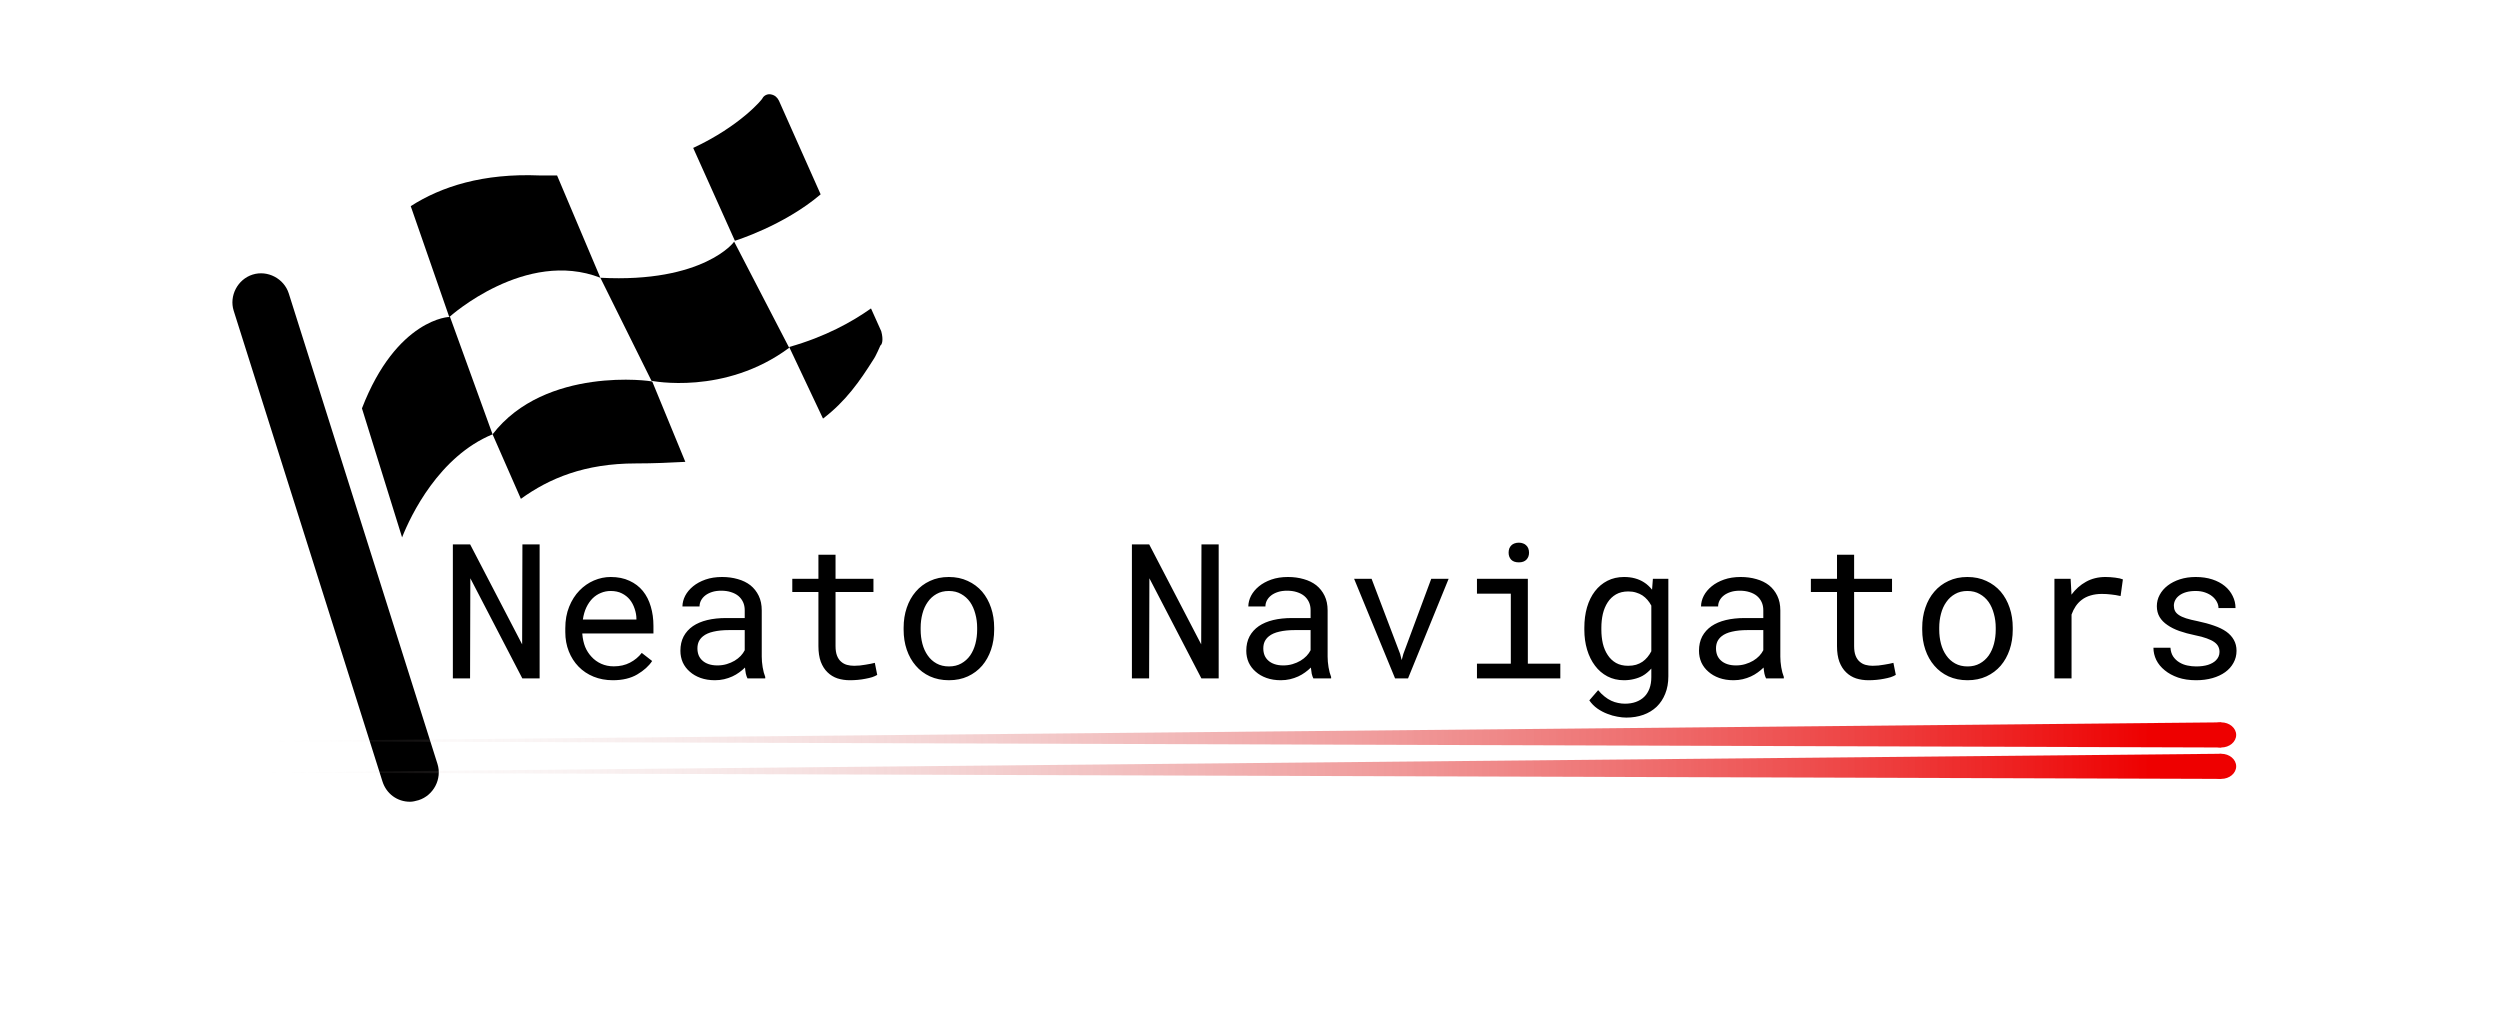 <svg width="398" height="163" viewBox="0 0 398 163" fill="none" xmlns="http://www.w3.org/2000/svg">
<path d="M85.908 108V86.672H83.169L83.125 102.58L74.849 86.672H72.095V108H74.834L74.878 92.062L83.154 108H85.908ZM97.568 108.293C99.111 108.293 100.405 107.985 101.45 107.37C102.505 106.745 103.296 106.032 103.823 105.231L102.168 103.942C101.67 104.587 101.045 105.104 100.293 105.495C99.541 105.886 98.682 106.081 97.715 106.081C96.982 106.081 96.314 105.944 95.708 105.671C95.103 105.397 94.585 105.021 94.155 104.543C93.735 104.094 93.403 103.576 93.159 102.99C92.925 102.404 92.773 101.726 92.705 100.954V100.852H104.028V99.636C104.028 98.532 103.887 97.507 103.604 96.56C103.33 95.612 102.91 94.787 102.344 94.084C101.777 93.391 101.064 92.849 100.205 92.458C99.356 92.058 98.359 91.857 97.217 91.857C96.309 91.857 95.42 92.043 94.551 92.414C93.691 92.785 92.925 93.317 92.251 94.011C91.567 94.714 91.02 95.573 90.61 96.589C90.2 97.595 89.995 98.737 89.995 100.017V100.632C89.995 101.735 90.181 102.756 90.552 103.693C90.923 104.631 91.44 105.441 92.105 106.125C92.769 106.809 93.564 107.341 94.492 107.722C95.43 108.103 96.455 108.293 97.568 108.293ZM97.217 94.084C97.91 94.084 98.506 94.211 99.004 94.465C99.512 94.719 99.932 95.051 100.264 95.461C100.596 95.871 100.854 96.359 101.04 96.926C101.226 97.482 101.318 98.005 101.318 98.493V98.625H92.793C92.9 97.893 93.086 97.248 93.35 96.691C93.623 96.125 93.955 95.647 94.346 95.256C94.736 94.875 95.176 94.587 95.664 94.392C96.152 94.186 96.67 94.084 97.217 94.084ZM118.999 108H121.826V107.766C121.65 107.326 121.514 106.813 121.416 106.228C121.318 105.632 121.27 105.07 121.27 104.543V97.175C121.27 96.286 121.108 95.51 120.786 94.846C120.464 94.182 120.024 93.625 119.468 93.176C118.901 92.736 118.232 92.409 117.461 92.194C116.689 91.97 115.854 91.857 114.956 91.857C113.97 91.857 113.086 91.994 112.305 92.268C111.533 92.541 110.879 92.897 110.342 93.337C109.795 93.786 109.375 94.289 109.082 94.846C108.799 95.402 108.652 95.969 108.643 96.545H111.367C111.367 96.213 111.445 95.895 111.602 95.593C111.768 95.28 111.997 95.012 112.29 94.787C112.583 94.562 112.939 94.382 113.359 94.245C113.789 94.108 114.272 94.04 114.81 94.04C115.386 94.04 115.903 94.113 116.362 94.26C116.831 94.406 117.227 94.611 117.549 94.875C117.871 95.148 118.12 95.476 118.296 95.856C118.472 96.237 118.56 96.667 118.56 97.145V98.391H115.601C114.497 98.391 113.496 98.498 112.598 98.713C111.709 98.928 110.947 99.25 110.312 99.68C109.678 100.119 109.185 100.666 108.833 101.32C108.491 101.975 108.32 102.736 108.32 103.605C108.32 104.27 108.447 104.89 108.701 105.466C108.965 106.032 109.336 106.521 109.814 106.931C110.283 107.351 110.854 107.683 111.528 107.927C112.212 108.171 112.974 108.293 113.813 108.293C114.331 108.293 114.819 108.239 115.278 108.132C115.737 108.024 116.172 107.878 116.582 107.692C116.982 107.507 117.349 107.292 117.681 107.048C118.022 106.804 118.33 106.545 118.604 106.271C118.633 106.604 118.677 106.926 118.735 107.238C118.804 107.541 118.892 107.795 118.999 108ZM114.209 105.935C113.682 105.935 113.218 105.866 112.817 105.729C112.417 105.593 112.085 105.402 111.821 105.158C111.558 104.924 111.357 104.641 111.221 104.309C111.094 103.977 111.03 103.615 111.03 103.225C111.03 102.814 111.104 102.448 111.25 102.126C111.406 101.804 111.631 101.525 111.924 101.291C112.334 100.959 112.886 100.715 113.579 100.559C114.282 100.393 115.103 100.31 116.04 100.31H118.56V103.518C118.403 103.83 118.188 104.133 117.915 104.426C117.642 104.709 117.319 104.963 116.948 105.188C116.567 105.412 116.147 105.593 115.688 105.729C115.229 105.866 114.736 105.935 114.209 105.935ZM133.018 88.312H130.293V92.15H126.133V94.245H130.293V102.858C130.293 103.835 130.42 104.67 130.674 105.363C130.938 106.047 131.294 106.604 131.743 107.033C132.192 107.473 132.72 107.795 133.325 108C133.94 108.195 134.6 108.293 135.303 108.293C135.723 108.293 136.143 108.273 136.562 108.234C136.992 108.195 137.397 108.137 137.778 108.059C138.159 107.99 138.511 107.907 138.833 107.81C139.155 107.702 139.429 107.58 139.653 107.443L139.272 105.524C139.106 105.563 138.892 105.612 138.628 105.671C138.374 105.72 138.101 105.769 137.808 105.817C137.505 105.866 137.197 105.91 136.885 105.949C136.572 105.979 136.27 105.993 135.977 105.993C135.576 105.993 135.195 105.944 134.834 105.847C134.482 105.749 134.17 105.578 133.896 105.334C133.623 105.1 133.408 104.782 133.252 104.382C133.096 103.981 133.018 103.474 133.018 102.858V94.245H139.053V92.15H133.018V88.312ZM143.857 99.929V100.251C143.857 101.394 144.023 102.453 144.355 103.43C144.688 104.406 145.166 105.256 145.791 105.979C146.406 106.701 147.158 107.268 148.047 107.678C148.945 108.088 149.956 108.293 151.079 108.293C152.192 108.293 153.193 108.088 154.082 107.678C154.971 107.268 155.728 106.701 156.353 105.979C156.968 105.256 157.441 104.406 157.773 103.43C158.105 102.453 158.271 101.394 158.271 100.251V99.929C158.271 98.786 158.105 97.727 157.773 96.75C157.441 95.764 156.968 94.909 156.353 94.186C155.728 93.464 154.966 92.897 154.067 92.487C153.179 92.067 152.173 91.857 151.05 91.857C149.937 91.857 148.936 92.067 148.047 92.487C147.158 92.897 146.406 93.464 145.791 94.186C145.166 94.909 144.688 95.764 144.355 96.75C144.023 97.727 143.857 98.786 143.857 99.929ZM146.567 100.251V99.929C146.567 99.157 146.66 98.42 146.846 97.717C147.031 97.004 147.314 96.379 147.695 95.842C148.066 95.305 148.53 94.88 149.087 94.567C149.644 94.245 150.298 94.084 151.05 94.084C151.802 94.084 152.456 94.245 153.013 94.567C153.579 94.88 154.053 95.305 154.434 95.842C154.805 96.379 155.083 97.004 155.269 97.717C155.464 98.42 155.562 99.157 155.562 99.929V100.251C155.562 101.032 155.469 101.779 155.283 102.492C155.098 103.195 154.819 103.815 154.448 104.353C154.067 104.89 153.594 105.314 153.027 105.627C152.471 105.939 151.821 106.096 151.079 106.096C150.327 106.096 149.668 105.939 149.102 105.627C148.535 105.314 148.066 104.89 147.695 104.353C147.314 103.815 147.031 103.195 146.846 102.492C146.66 101.779 146.567 101.032 146.567 100.251ZM194.014 108V86.672H191.274L191.23 102.58L182.954 86.672H180.2V108H182.939L182.983 92.062L191.26 108H194.014ZM209.087 108H211.914V107.766C211.738 107.326 211.602 106.813 211.504 106.228C211.406 105.632 211.357 105.07 211.357 104.543V97.175C211.357 96.286 211.196 95.51 210.874 94.846C210.552 94.182 210.112 93.625 209.556 93.176C208.989 92.736 208.32 92.409 207.549 92.194C206.777 91.97 205.942 91.857 205.044 91.857C204.058 91.857 203.174 91.994 202.393 92.268C201.621 92.541 200.967 92.897 200.43 93.337C199.883 93.786 199.463 94.289 199.17 94.846C198.887 95.402 198.74 95.969 198.73 96.545H201.455C201.455 96.213 201.533 95.895 201.689 95.593C201.855 95.28 202.085 95.012 202.378 94.787C202.671 94.562 203.027 94.382 203.447 94.245C203.877 94.108 204.36 94.04 204.897 94.04C205.474 94.04 205.991 94.113 206.45 94.26C206.919 94.406 207.314 94.611 207.637 94.875C207.959 95.148 208.208 95.476 208.384 95.856C208.56 96.237 208.647 96.667 208.647 97.145V98.391H205.688C204.585 98.391 203.584 98.498 202.686 98.713C201.797 98.928 201.035 99.25 200.4 99.68C199.766 100.119 199.272 100.666 198.921 101.32C198.579 101.975 198.408 102.736 198.408 103.605C198.408 104.27 198.535 104.89 198.789 105.466C199.053 106.032 199.424 106.521 199.902 106.931C200.371 107.351 200.942 107.683 201.616 107.927C202.3 108.171 203.062 108.293 203.901 108.293C204.419 108.293 204.907 108.239 205.366 108.132C205.825 108.024 206.26 107.878 206.67 107.692C207.07 107.507 207.437 107.292 207.769 107.048C208.11 106.804 208.418 106.545 208.691 106.271C208.721 106.604 208.765 106.926 208.823 107.238C208.892 107.541 208.979 107.795 209.087 108ZM204.297 105.935C203.77 105.935 203.306 105.866 202.905 105.729C202.505 105.593 202.173 105.402 201.909 105.158C201.646 104.924 201.445 104.641 201.309 104.309C201.182 103.977 201.118 103.615 201.118 103.225C201.118 102.814 201.191 102.448 201.338 102.126C201.494 101.804 201.719 101.525 202.012 101.291C202.422 100.959 202.974 100.715 203.667 100.559C204.37 100.393 205.19 100.31 206.128 100.31H208.647V103.518C208.491 103.83 208.276 104.133 208.003 104.426C207.729 104.709 207.407 104.963 207.036 105.188C206.655 105.412 206.235 105.593 205.776 105.729C205.317 105.866 204.824 105.935 204.297 105.935ZM222.095 108H224.16L230.62 92.15H227.852L223.413 104.104L223.149 105.085L222.9 104.104L218.359 92.15H215.576L222.095 108ZM235.132 92.15V94.509H240.522V105.656H235.132V108H248.403V105.656H243.232V92.15H235.132ZM240.171 87.99C240.171 88.43 240.303 88.796 240.566 89.089C240.84 89.382 241.25 89.528 241.797 89.528C242.334 89.528 242.739 89.382 243.013 89.089C243.286 88.796 243.423 88.43 243.423 87.99C243.423 87.746 243.384 87.522 243.306 87.316C243.228 87.111 243.11 86.94 242.954 86.804C242.827 86.677 242.666 86.579 242.471 86.511C242.275 86.433 242.051 86.394 241.797 86.394C241.543 86.394 241.313 86.433 241.108 86.511C240.913 86.579 240.752 86.677 240.625 86.804C240.469 86.95 240.352 87.126 240.273 87.331C240.205 87.536 240.171 87.756 240.171 87.99ZM252.227 99.943V100.251C252.227 101.384 252.373 102.443 252.666 103.43C252.959 104.406 253.379 105.256 253.926 105.979C254.463 106.701 255.122 107.268 255.903 107.678C256.685 108.088 257.559 108.293 258.525 108.293C259.102 108.293 259.639 108.229 260.137 108.103C260.635 107.985 261.089 107.814 261.499 107.59C261.763 107.443 262.007 107.272 262.231 107.077C262.466 106.882 262.686 106.667 262.891 106.433V107.795C262.891 108.479 262.793 109.084 262.598 109.611C262.402 110.139 262.124 110.578 261.763 110.93C261.392 111.291 260.947 111.564 260.43 111.75C259.912 111.936 259.331 112.028 258.687 112.028C258.325 112.028 257.964 111.989 257.603 111.911C257.241 111.843 256.88 111.726 256.519 111.56C256.157 111.394 255.801 111.169 255.449 110.886C255.098 110.612 254.756 110.275 254.424 109.875L253.018 111.501C253.379 112.019 253.809 112.453 254.307 112.805C254.814 113.156 255.342 113.435 255.889 113.64C256.426 113.854 256.958 114.006 257.485 114.094C258.013 114.191 258.481 114.24 258.892 114.24C259.888 114.24 260.796 114.094 261.616 113.801C262.437 113.508 263.145 113.078 263.74 112.512C264.326 111.945 264.78 111.257 265.103 110.446C265.435 109.636 265.601 108.708 265.601 107.663V92.15H263.14L263.008 93.879C262.822 93.644 262.622 93.43 262.407 93.234C262.202 93.039 261.982 92.868 261.748 92.722C261.318 92.439 260.835 92.224 260.298 92.077C259.771 91.931 259.189 91.857 258.555 91.857C257.568 91.857 256.685 92.058 255.903 92.458C255.122 92.858 254.458 93.415 253.911 94.128C253.364 94.841 252.944 95.695 252.651 96.691C252.368 97.678 252.227 98.762 252.227 99.943ZM254.937 100.251V99.943C254.937 99.172 255.015 98.439 255.171 97.746C255.337 97.043 255.596 96.423 255.947 95.886C256.289 95.358 256.729 94.939 257.266 94.626C257.812 94.314 258.467 94.157 259.229 94.157C259.678 94.157 260.088 94.216 260.459 94.333C260.83 94.44 261.167 94.592 261.47 94.787C261.772 94.992 262.041 95.231 262.275 95.505C262.51 95.778 262.715 96.081 262.891 96.413V103.679C262.715 104.021 262.51 104.333 262.275 104.616C262.041 104.899 261.777 105.144 261.484 105.349C261.182 105.554 260.84 105.715 260.459 105.832C260.088 105.939 259.668 105.993 259.199 105.993C258.447 105.993 257.803 105.842 257.266 105.539C256.729 105.227 256.289 104.807 255.947 104.279C255.596 103.752 255.337 103.142 255.171 102.448C255.015 101.755 254.937 101.022 254.937 100.251ZM281.157 108H283.984V107.766C283.809 107.326 283.672 106.813 283.574 106.228C283.477 105.632 283.428 105.07 283.428 104.543V97.175C283.428 96.286 283.267 95.51 282.944 94.846C282.622 94.182 282.183 93.625 281.626 93.176C281.06 92.736 280.391 92.409 279.619 92.194C278.848 91.97 278.013 91.857 277.114 91.857C276.128 91.857 275.244 91.994 274.463 92.268C273.691 92.541 273.037 92.897 272.5 93.337C271.953 93.786 271.533 94.289 271.24 94.846C270.957 95.402 270.811 95.969 270.801 96.545H273.525C273.525 96.213 273.604 95.895 273.76 95.593C273.926 95.28 274.155 95.012 274.448 94.787C274.741 94.562 275.098 94.382 275.518 94.245C275.947 94.108 276.431 94.04 276.968 94.04C277.544 94.04 278.062 94.113 278.521 94.26C278.989 94.406 279.385 94.611 279.707 94.875C280.029 95.148 280.278 95.476 280.454 95.856C280.63 96.237 280.718 96.667 280.718 97.145V98.391H277.759C276.655 98.391 275.654 98.498 274.756 98.713C273.867 98.928 273.105 99.25 272.471 99.68C271.836 100.119 271.343 100.666 270.991 101.32C270.649 101.975 270.479 102.736 270.479 103.605C270.479 104.27 270.605 104.89 270.859 105.466C271.123 106.032 271.494 106.521 271.973 106.931C272.441 107.351 273.013 107.683 273.687 107.927C274.37 108.171 275.132 108.293 275.972 108.293C276.489 108.293 276.978 108.239 277.437 108.132C277.896 108.024 278.33 107.878 278.74 107.692C279.141 107.507 279.507 107.292 279.839 107.048C280.181 106.804 280.488 106.545 280.762 106.271C280.791 106.604 280.835 106.926 280.894 107.238C280.962 107.541 281.05 107.795 281.157 108ZM276.367 105.935C275.84 105.935 275.376 105.866 274.976 105.729C274.575 105.593 274.243 105.402 273.979 105.158C273.716 104.924 273.516 104.641 273.379 104.309C273.252 103.977 273.188 103.615 273.188 103.225C273.188 102.814 273.262 102.448 273.408 102.126C273.564 101.804 273.789 101.525 274.082 101.291C274.492 100.959 275.044 100.715 275.737 100.559C276.44 100.393 277.261 100.31 278.198 100.31H280.718V103.518C280.562 103.83 280.347 104.133 280.073 104.426C279.8 104.709 279.478 104.963 279.106 105.188C278.726 105.412 278.306 105.593 277.847 105.729C277.388 105.866 276.895 105.935 276.367 105.935ZM295.176 88.312H292.451V92.15H288.291V94.245H292.451V102.858C292.451 103.835 292.578 104.67 292.832 105.363C293.096 106.047 293.452 106.604 293.901 107.033C294.351 107.473 294.878 107.795 295.483 108C296.099 108.195 296.758 108.293 297.461 108.293C297.881 108.293 298.301 108.273 298.721 108.234C299.15 108.195 299.556 108.137 299.937 108.059C300.317 107.99 300.669 107.907 300.991 107.81C301.313 107.702 301.587 107.58 301.812 107.443L301.431 105.524C301.265 105.563 301.05 105.612 300.786 105.671C300.532 105.72 300.259 105.769 299.966 105.817C299.663 105.866 299.355 105.91 299.043 105.949C298.73 105.979 298.428 105.993 298.135 105.993C297.734 105.993 297.354 105.944 296.992 105.847C296.641 105.749 296.328 105.578 296.055 105.334C295.781 105.1 295.566 104.782 295.41 104.382C295.254 103.981 295.176 103.474 295.176 102.858V94.245H301.211V92.15H295.176V88.312ZM306.016 99.929V100.251C306.016 101.394 306.182 102.453 306.514 103.43C306.846 104.406 307.324 105.256 307.949 105.979C308.564 106.701 309.316 107.268 310.205 107.678C311.104 108.088 312.114 108.293 313.237 108.293C314.351 108.293 315.352 108.088 316.24 107.678C317.129 107.268 317.886 106.701 318.511 105.979C319.126 105.256 319.6 104.406 319.932 103.43C320.264 102.453 320.43 101.394 320.43 100.251V99.929C320.43 98.786 320.264 97.727 319.932 96.75C319.6 95.764 319.126 94.909 318.511 94.186C317.886 93.464 317.124 92.897 316.226 92.487C315.337 92.067 314.331 91.857 313.208 91.857C312.095 91.857 311.094 92.067 310.205 92.487C309.316 92.897 308.564 93.464 307.949 94.186C307.324 94.909 306.846 95.764 306.514 96.75C306.182 97.727 306.016 98.786 306.016 99.929ZM308.726 100.251V99.929C308.726 99.157 308.818 98.42 309.004 97.717C309.189 97.004 309.473 96.379 309.854 95.842C310.225 95.305 310.688 94.88 311.245 94.567C311.802 94.245 312.456 94.084 313.208 94.084C313.96 94.084 314.614 94.245 315.171 94.567C315.737 94.88 316.211 95.305 316.592 95.842C316.963 96.379 317.241 97.004 317.427 97.717C317.622 98.42 317.72 99.157 317.72 99.929V100.251C317.72 101.032 317.627 101.779 317.441 102.492C317.256 103.195 316.978 103.815 316.606 104.353C316.226 104.89 315.752 105.314 315.186 105.627C314.629 105.939 313.979 106.096 313.237 106.096C312.485 106.096 311.826 105.939 311.26 105.627C310.693 105.314 310.225 104.89 309.854 104.353C309.473 103.815 309.189 103.195 309.004 102.492C308.818 101.779 308.726 101.032 308.726 100.251ZM335.181 91.857C334.028 91.857 332.998 92.111 332.09 92.619C331.191 93.117 330.42 93.801 329.775 94.67L329.761 94.274L329.644 92.15H327.065V108H329.79V97.834C329.966 97.346 330.186 96.906 330.449 96.516C330.723 96.115 331.04 95.778 331.401 95.505C331.802 95.192 332.271 94.958 332.808 94.802C333.345 94.636 333.945 94.553 334.609 94.553C335.127 94.553 335.62 94.582 336.089 94.641C336.567 94.689 337.07 94.772 337.598 94.89L337.964 92.238C337.69 92.121 337.28 92.028 336.733 91.96C336.196 91.892 335.679 91.857 335.181 91.857ZM353.345 103.796C353.345 104.05 353.296 104.289 353.198 104.514C353.101 104.738 352.959 104.943 352.773 105.129C352.471 105.432 352.051 105.671 351.514 105.847C350.977 106.013 350.347 106.096 349.624 106.096C349.165 106.096 348.701 106.047 348.232 105.949C347.764 105.852 347.339 105.686 346.958 105.451C346.567 105.217 346.24 104.909 345.977 104.528C345.723 104.147 345.576 103.679 345.537 103.122H342.827C342.827 103.796 342.979 104.445 343.281 105.07C343.594 105.695 344.043 106.242 344.629 106.711C345.205 107.189 345.913 107.575 346.753 107.868C347.593 108.151 348.55 108.293 349.624 108.293C350.562 108.293 351.426 108.181 352.217 107.956C353.008 107.731 353.687 107.414 354.253 107.004C354.819 106.594 355.259 106.101 355.571 105.524C355.894 104.948 356.055 104.309 356.055 103.605C356.055 102.951 355.913 102.375 355.63 101.877C355.356 101.379 354.956 100.939 354.429 100.559C353.901 100.188 353.252 99.87 352.48 99.606C351.709 99.333 350.835 99.094 349.858 98.889C349.116 98.742 348.501 98.591 348.013 98.435C347.534 98.278 347.153 98.103 346.87 97.907C346.577 97.712 346.372 97.492 346.255 97.248C346.138 97.004 346.079 96.726 346.079 96.413C346.079 96.11 346.152 95.817 346.299 95.534C346.445 95.251 346.665 95.002 346.958 94.787C347.241 94.572 347.598 94.401 348.027 94.274C348.467 94.147 348.975 94.084 349.551 94.084C350.107 94.084 350.605 94.162 351.045 94.318C351.494 94.475 351.875 94.68 352.188 94.934C352.5 95.188 352.744 95.481 352.92 95.812C353.096 96.135 353.184 96.467 353.184 96.809H355.894C355.894 96.115 355.742 95.471 355.439 94.875C355.146 94.269 354.727 93.742 354.18 93.293C353.633 92.844 352.969 92.492 352.188 92.238C351.406 91.984 350.527 91.857 349.551 91.857C348.643 91.857 347.808 91.98 347.046 92.224C346.294 92.468 345.645 92.8 345.098 93.22C344.551 93.64 344.126 94.133 343.823 94.699C343.521 95.256 343.369 95.856 343.369 96.501C343.369 97.155 343.516 97.731 343.809 98.23C344.102 98.718 344.517 99.143 345.054 99.504C345.581 99.875 346.216 100.192 346.958 100.456C347.71 100.72 348.54 100.944 349.448 101.13C350.19 101.276 350.811 101.442 351.309 101.628C351.807 101.804 352.207 101.999 352.51 102.214C352.812 102.429 353.027 102.668 353.154 102.932C353.281 103.186 353.345 103.474 353.345 103.796Z" fill="black"/>
<path d="M65.264 127.638C63.259 127.638 61.506 126.385 60.879 124.382L37.206 49.478C36.454 47.098 37.832 44.468 40.212 43.716C42.592 42.964 45.222 44.342 45.974 46.722L69.648 121.626C70.399 124.006 69.021 126.636 66.641 127.388C66.141 127.513 65.765 127.639 65.264 127.639L65.264 127.638Z" fill="black"/>
<path d="M57.623 65.01L64.011 85.552C65.39 82.045 69.899 72.65 78.416 69.143L71.652 50.48C71.652 50.355 63.135 50.73 57.623 65.01V65.01Z" fill="black"/>
<path d="M95.576 44.217L88.686 27.933H85.931C76.912 27.558 70.274 29.687 65.389 32.818L71.526 50.48C71.651 50.355 83.676 39.583 95.576 44.217Z" fill="black"/>
<path d="M78.416 69.143L82.925 79.415C87.434 76.158 93.071 73.778 101.213 73.778C104.094 73.778 106.725 73.653 109.104 73.528L103.844 60.751C103.843 60.625 86.808 58.245 78.416 69.143L78.416 69.143Z" fill="black"/>
<path d="M124.009 16.034C123.759 15.533 123.383 15.157 122.756 15.032C122.256 14.907 121.629 15.157 121.379 15.658C121.379 15.783 117.871 20.043 110.356 23.55L116.994 38.33C116.994 38.33 124.76 35.95 130.647 30.94L124.009 16.034Z" fill="black"/>
<path d="M95.576 44.217L103.717 60.625C103.717 60.625 115.366 63.005 125.637 55.365L116.869 38.454C116.994 38.454 111.984 45.093 95.576 44.217V44.217Z" fill="black"/>
<path d="M140.293 52.734L138.664 49.102C135.658 51.232 131.399 53.612 125.638 55.24L131.023 66.639C134.655 63.883 136.911 60.627 139.04 57.245C139.416 56.744 140.167 54.99 140.167 54.99C140.418 54.864 140.669 54.112 140.293 52.734H140.293Z" fill="black"/>
<path d="M39 118L353.617 115V119L39 118Z" fill="url(#paint0_linear_103_248)"/>
<ellipse cx="353.617" cy="117" rx="2.383" ry="2" fill="#EE0000"/>
<path d="M39 123L353.617 120V124L39 123Z" fill="url(#paint1_linear_103_248)"/>
<ellipse cx="353.617" cy="122" rx="2.383" ry="2" fill="#EE0000"/>
<defs>
<linearGradient id="paint0_linear_103_248" x1="39" y1="118" x2="460.872" y2="118" gradientUnits="userSpaceOnUse">
<stop stop-color="#D9D9D9" stop-opacity="0"/>
<stop offset="0.719" stop-color="#EE0000"/>
</linearGradient>
<linearGradient id="paint1_linear_103_248" x1="39" y1="123" x2="460.872" y2="123" gradientUnits="userSpaceOnUse">
<stop stop-color="#D9D9D9" stop-opacity="0"/>
<stop offset="0.719" stop-color="#EE0000"/>
</linearGradient>
</defs>
</svg>
